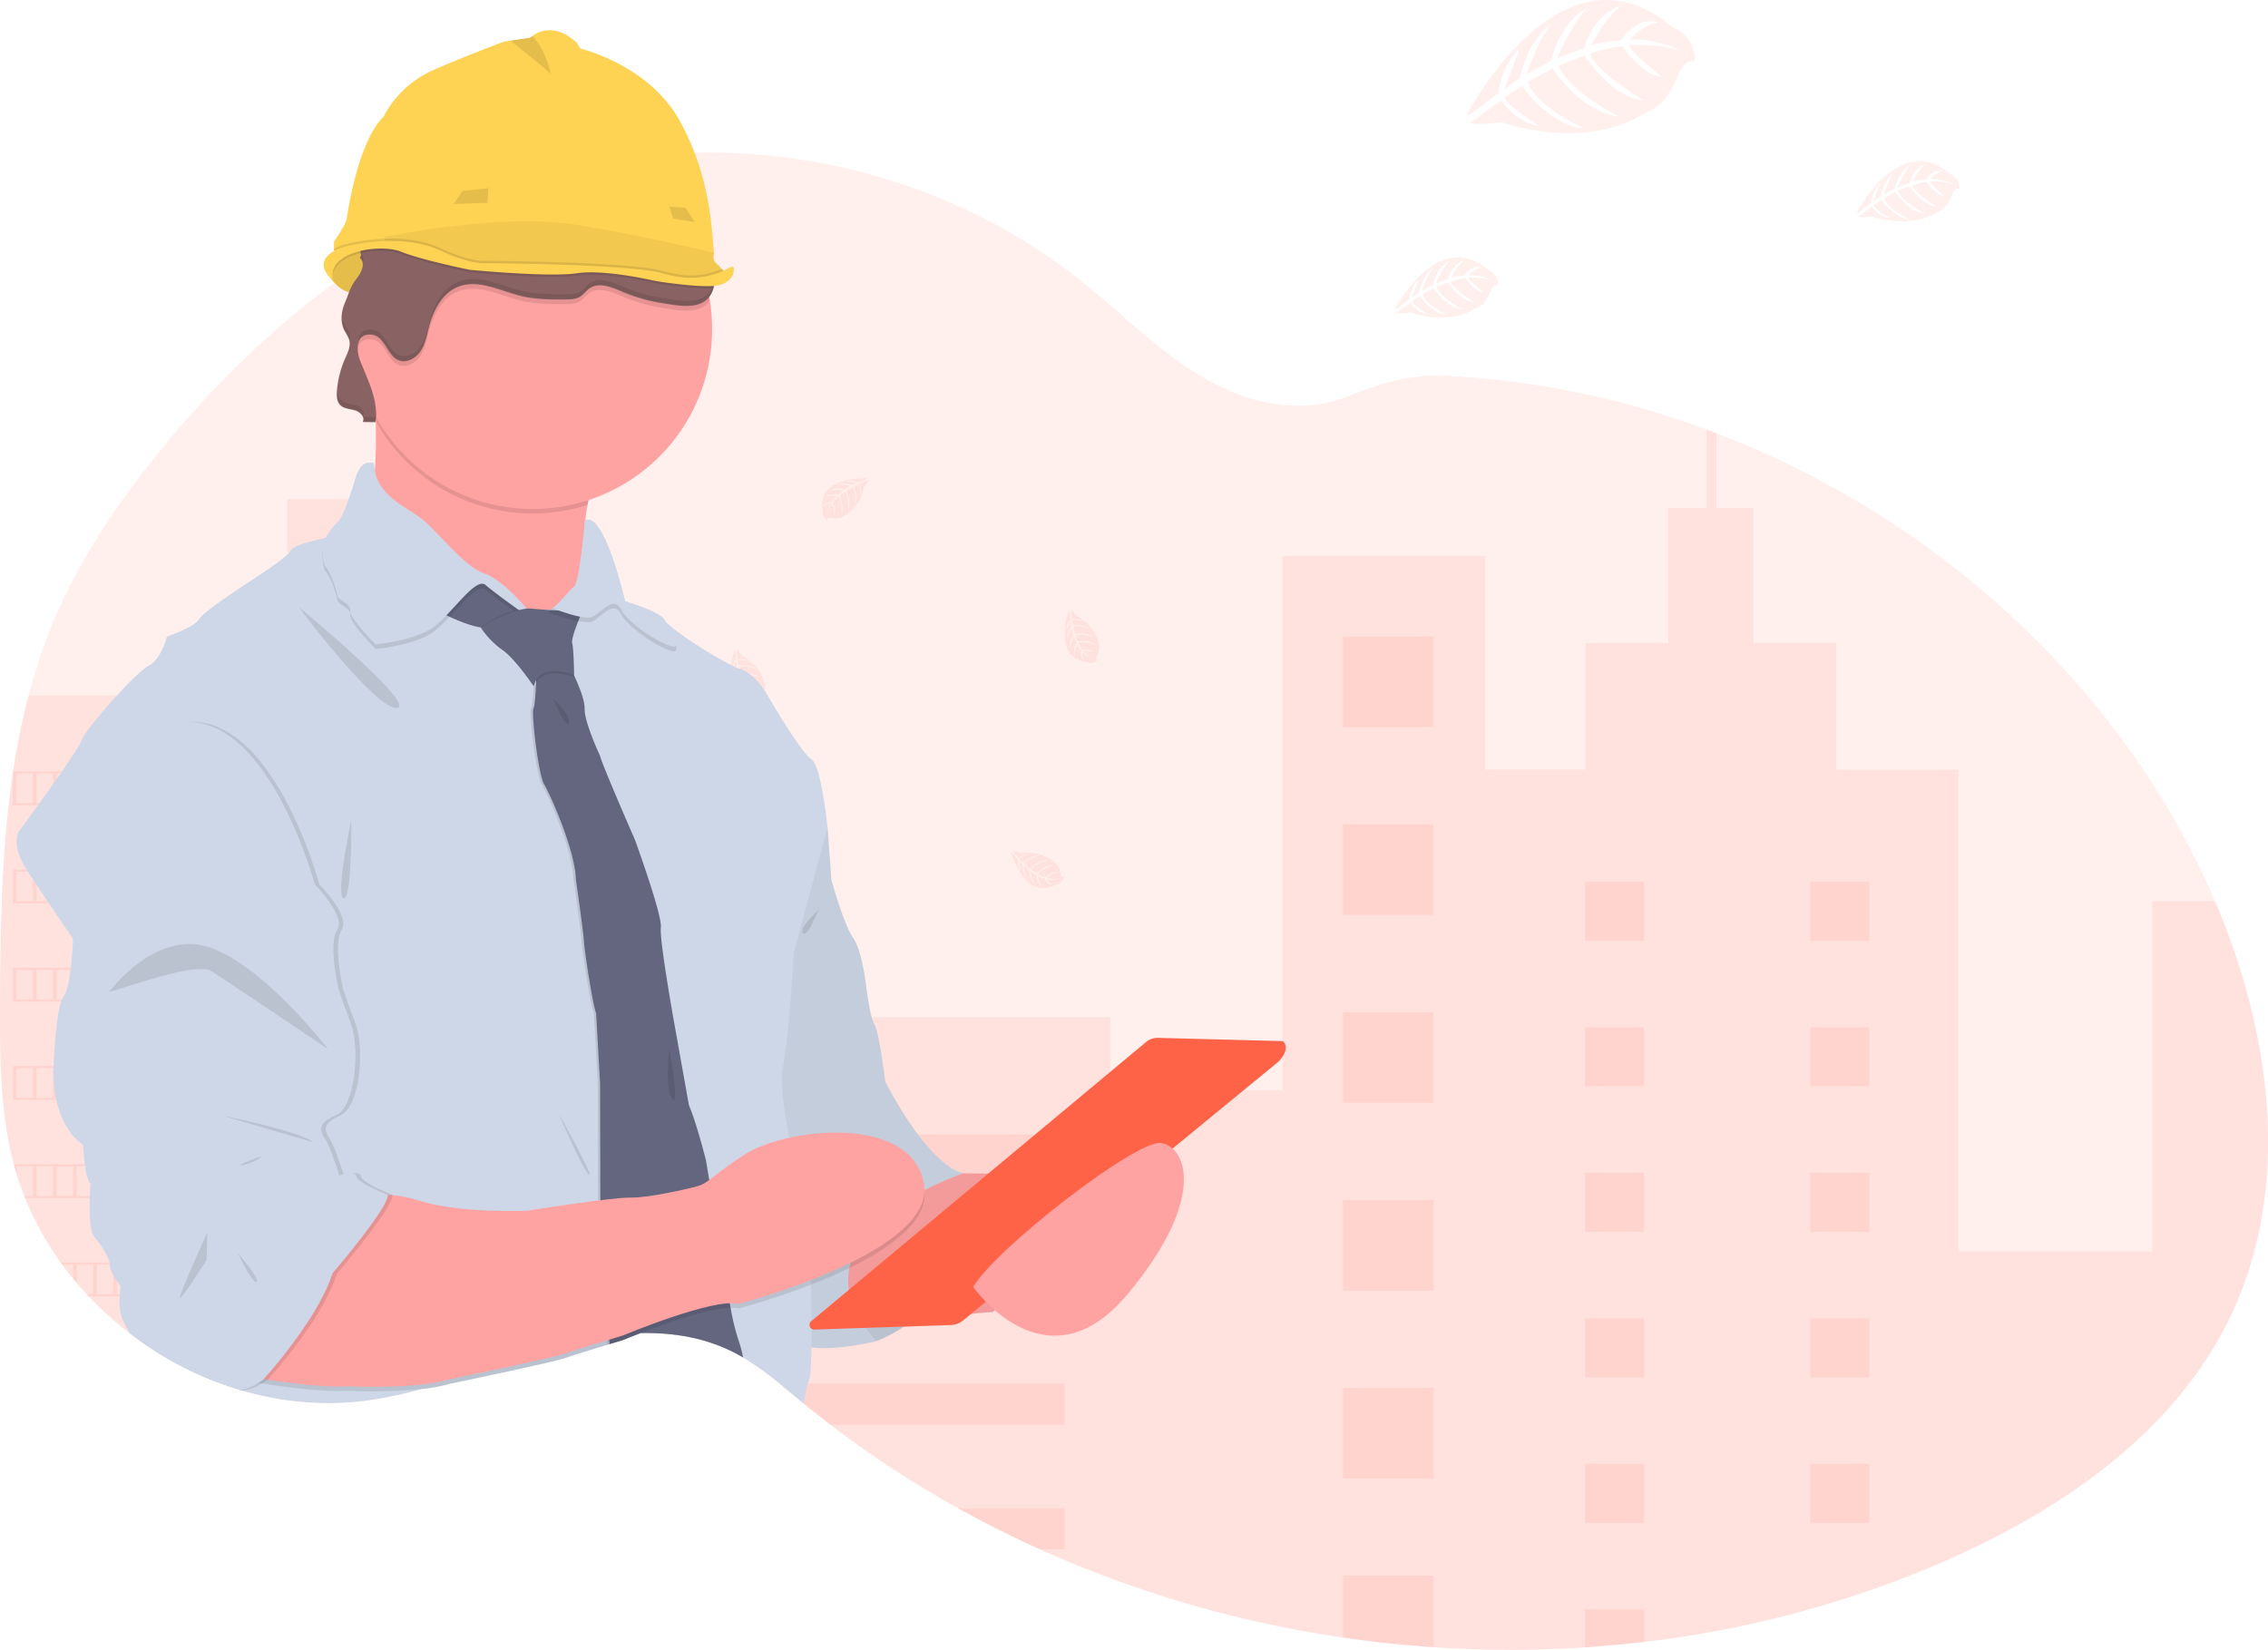 <svg data-name="Layer 1" xmlns="http://www.w3.org/2000/svg" width="1072.34" height="780.14"><path d="M1054.17 623.33c-26.56 54.81-80.52 91.46-136.42 115.63a503.33 503.33 0 0 1-140.45 37.48q-13.9 1.65-27.89 2.56a540.92 540.92 0 0 1-71.57-.08q-21.5-1.43-42.85-4.57a540.44 540.44 0 0 1-143.27-41.72q-19.74-8.89-38.68-19.41a494.85 494.85 0 0 1-60.46-39.54q-6.36-4.86-12.56-9.93l-1.7-1.39c-3.25-2.68-6.47-5.42-9.74-8.08a141.6 141.6 0 0 0-17.26-12.38c-.41-.24-.82-.48-1.24-.71-1.12-.65-2.26-1.26-3.42-1.84a78.31 78.31 0 0 0-7.34-3.24c-11.55-4.4-23.92-6-36.46-5.73-2.08 0-4.16.14-6.25.28-2.92.2-5.85.5-8.77.88l-1.08.15a198.77 198.77 0 0 0-27.53 5.91c-13.94 4-27.63 9-41.41 13.51-5.85 1.93-11.71 3.77-17.62 5.42l-1.3.36a192.87 192.87 0 0 1-25.61 5.36 142.7 142.7 0 0 1-58.61-4.72l-.66-.19-1.22-.36-1.67-.52q-4.2-1.32-8.33-2.89l-1.67-.64q-4-1.54-7.83-3.31l-1.67-.76q-4-1.86-7.83-3.93c-.92-.48-1.83-1-2.73-1.49q-4.08-2.28-8-4.78-4.16-2.65-8.14-5.53-1.84-1.32-3.64-2.71a161.36 161.36 0 0 1-19.37-17.47c-.33-.33-.64-.67-.95-1-1.59-1.72-3.15-3.47-4.66-5.26-.56-.66-1.12-1.32-1.67-2q-2.69-3.28-5.19-6.71c-.25-.33-.49-.67-.73-1a144.59 144.59 0 0 1-16.87-30.5c-.14-.33-.27-.67-.39-1q-2-5.15-3.65-10.47c-.45-1.48-.88-3-1.26-4.48-.13-.44-.25-.89-.36-1.33C.67 527.47.04 504.88.04 482.42v-7.85c.16-36.33.72-73.28 6.08-109.11 0-.25.07-.5.11-.74a340.76 340.76 0 0 1 7.31-35.82 264.25 264.25 0 0 1 12.31-36.3c12.33-29 30.26-55.39 50.17-79.85 24-29.43 51.5-56.59 82.13-79q6.6-4.83 13.38-9.38l2.09-1.37c.73-.49 1.46-1 2.19-1.43 1.5-1 3-1.94 4.52-2.89l1.7-1.06 3.24-2 1-.57 1.73-1 1.71-1q3-1.77 6.07-3.46 13.11-7.31 26.84-13.36 4.05-1.79 8.15-3.45a287.43 287.43 0 0 1 38.15-12.51q7.2-1.82 14.49-3.2 8.6-1.66 17.29-2.75a274.38 274.38 0 0 1 27.78-2.07c65.32-1.59 131.3 19.67 182.49 60.42 20.4 16.24 38.73 35.47 61.64 47.92 20 10.84 43.41 15.33 64.83 6.8 17.7-7.05 29.22-10.55 49.1-9.48a411.56 411.56 0 0 1 120.31 25.16c1.56.57 3.12 1.16 4.67 1.75 100.71 38.55 187.3 115.1 232.28 213.47q1.78 3.9 3.47 7.86c26.83 62.65 36.51 136.1 6.9 197.18z" fill="tomato" opacity=".1"/><path d="M200.17 277.39v379.16l-1.3.36a192.87 192.87 0 0 1-25.61 5.36 142.7 142.7 0 0 1-58.61-4.72l-.66-.19-1.22-.36-1.67-.52q-4.2-1.32-8.33-2.89l-1.67-.64q-4-1.54-7.83-3.31l-1.67-.76q-4-1.86-7.83-3.93c-.92-.48-1.83-1-2.73-1.49q-4.08-2.28-8-4.78-4.16-2.65-8.14-5.53-1.84-1.32-3.64-2.71a161.36 161.36 0 0 1-19.37-17.47c-.33-.33-.64-.67-.95-1-1.59-1.72-3.15-3.47-4.66-5.26-.56-.66-1.12-1.32-1.67-2q-2.69-3.28-5.19-6.71c-.25-.33-.49-.67-.73-1a144.59 144.59 0 0 1-16.87-30.5c-.14-.33-.27-.67-.39-1q-2-5.15-3.65-10.47c-.45-1.48-.88-3-1.26-4.48-.13-.44-.25-.89-.36-1.33C.64 527.49.01 504.9.01 482.44v-7.85c.16-36.33.72-73.28 6.08-109.11 0-.25.07-.5.11-.74a340.76 340.76 0 0 1 7.31-35.82h102.12v-51.53h20.36V236h43.82v41.39zm854 345.94c-26.56 54.81-80.52 91.46-136.42 115.63a503.33 503.33 0 0 1-140.45 37.48q-13.9 1.65-27.89 2.56a540.92 540.92 0 0 1-71.57-.08q-21.5-1.43-42.85-4.57a540.44 540.44 0 0 1-143.27-41.72q-19.74-8.89-38.68-19.41a494.85 494.85 0 0 1-60.46-39.54q-6.36-4.86-12.56-9.93l-1.7-1.39c-3.25-2.68-6.47-5.42-9.74-8.08a141.6 141.6 0 0 0-17.26-12.38c-.41-.24-.82-.48-1.24-.71-1.12-.65-2.26-1.26-3.42-1.84a78.31 78.31 0 0 0-7.34-3.24V481h185.59v34.53h81.45V262.95h95.87v101h47.42v-59.8h39.18v-63.88h18v-37.2c1.56.57 3.12 1.16 4.67 1.75v35.45h17.52v63.92h39.15v59.8h57.73v227.83h91.76V426.13h29.57c26.87 62.67 36.55 136.12 6.94 197.2z" fill="tomato" opacity=".1"/><path fill="tomato" opacity=".1" d="M635.01 300.96h42.85v42.85h-42.85zm0 88.82h42.85v42.85h-42.85zm0 88.83h42.85v42.85h-42.85zm0 88.83h42.85v42.85h-42.85zm0 88.82h42.85v42.85h-42.85zm42.85 88.81v33.84q-21.5-1.43-42.85-4.57v-29.27zM353.45 536.38h149.99v19.41H353.45zm0 58.95h149.99v19.41H353.45zm149.99 58.95v19.4H392.6q-6.36-4.86-12.56-9.93l-1.7-1.39c-3.25-2.68-6.47-5.42-9.74-8.08zm0 58.94v19.41h-11.7q-19.74-8.89-38.68-19.41zm245.99-296.23h27.89v27.89h-27.89zm-604-129.98h27.89v27.89h-27.89zm0 64.8h27.89v27.89h-27.89zm0 64.79h27.89v27.89h-27.89zm0 64.8h27.89v27.89h-27.89zm0 64.8h27.89v27.89h-27.89zm0 64.79h27.89v27.89h-27.89zm710.49-194h27.89v27.89h-27.89zm-106.49 68.8h27.89v27.89h-27.89zm106.49 0h27.89v27.89h-27.89zM749.43 554.6h27.89v27.89h-27.89zm106.49 0h27.89v27.89h-27.89zm-106.49 68.81h27.89v27.89h-27.89zm106.49 0h27.89v27.89h-27.89zm-106.49 68.8h27.89v27.89h-27.89zm106.49 0h27.89v27.89h-27.89zM749.43 779v-17.99h27.89v15.43L749.43 779zM6.1 364.75v16h106.67v-16zm9.5 15H7.77v-14h7.83zm9.5 0h-7.83v-14h7.83zm9.5 0h-7.83v-14h7.83zm9.5 0h-7.83v-14h7.83zm9.5 0h-7.83v-14h7.83zm9.5 0h-7.83v-14h7.83zm9.5 0h-7.83v-14h7.83zm9.5 0h-7.83v-14h7.83zm9.5 0h-7.83v-14h7.83zm9.5 0h-7.83v-14h7.83zm10 0h-8.33v-14h8.33zm-105 31.46v15.95h106.67v-15.95zm9.5 14.95H7.77v-13.95h7.83zm9.5 0h-7.83v-13.95h7.83zm9.5 0h-7.83v-13.95h7.83zm9.5 0h-7.83v-13.95h7.83zm9.5 0h-7.83v-13.95h7.83zm9.5 0h-7.83v-13.95h7.83zm9.5 0h-7.83v-13.95h7.83zm9.5 0h-7.83v-13.95h7.83zm9.5 0h-7.83v-13.95h7.83zm9.5 0h-7.83v-13.95h7.83zm10 0h-8.33v-13.95h8.33zm-105 31.5v15.95h106.67v-15.95zm9.5 14.95H7.77v-13.95h7.83zm9.5 0h-7.83v-13.95h7.83zm9.5 0h-7.83v-13.95h7.83zm9.5 0h-7.83v-13.95h7.83zm9.5 0h-7.83v-13.95h7.83zm9.5 0h-7.83v-13.95h7.83zm9.5 0h-7.83v-13.95h7.83zm9.5 0h-7.83v-13.95h7.83zm9.5 0h-7.83v-13.95h7.83zm9.5 0h-7.83v-13.95h7.83zm10 0h-8.33v-13.95h8.33zm-105 31.46v16h106.67v-16zm9.5 15H7.77v-14h7.83zm9.5 0h-7.83v-14h7.83zm9.5 0h-7.83v-14h7.83zm9.5 0h-7.83v-14h7.83zm9.5 0h-7.83v-14h7.83zm9.5 0h-7.83v-14h7.83zm9.5 0h-7.83v-14h7.83zm9.5 0h-7.83v-14h7.83zm9.5 0h-7.83v-14h7.83zm9.5 0h-7.83v-14h7.83zm10 0h-8.33v-14h8.33zM6.51 550.56c.38 1.5.81 3 1.26 4.48v-3.48h7.83v14h-4.18c.12.33.25.67.39 1h101v-16zm18.59 15h-7.83v-14h7.83zm9.5 0h-7.83v-14h7.83zm9.5 0h-7.83v-14h7.83zm9.5 0h-7.83v-14h7.83zm9.5 0h-7.83v-14h7.83zm9.5 0h-7.83v-14h7.83zm9.5 0h-7.83v-14h7.83zm9.5 0h-7.83v-14h7.83zm9.5 0h-7.83v-14h7.83zm10 0h-8.33v-14h8.33zm-82.42 31.45c.24.33.48.67.73 1h5.19v6.71c.55.67 1.11 1.33 1.67 2v-8.7h7.83v14h-3.17c.31.33.62.67.95 1h70.89v-16zm24.92 15h-7.83v-14h7.83zm9.5 0h-7.83v-14h7.83zm9.5 0h-7.83v-14h7.83zm9.5 0h-7.83v-14h7.83zm9.5 0h-7.83v-14h7.83zm9.5 0h-7.83v-14h7.83zm10 0h-8.33v-14h8.33zm-30.06 31.45c.9.51 1.81 1 2.73 1.49v-.49h7.83v4.42l1.67.76v-5.18h7.83v8.49l1.67.64v-9.13h8.33v12l1.67.52v-13.52zm328.92-417.22s-23.84-1.44-21 15.26a4.08 4.08 0 0 0 2.12 4.3s0-1.24 2.44-.82a11.15 11.15 0 0 0 2.59.12 5.39 5.39 0 0 0 3.17-1.3s6.7-2.77 9.31-13.72c0 0 1.92-2.39 1.85-3l-4 1.72s1.38 2.9.3 5.31c0 0-.13-5.2-.91-5.08-.15 0-2.09 1-2.09 1s2.37 5.06.58 8.73c0 0 .68-6.22-1.31-8.36l-2.9 1.67s2.77 5.22.89 9.48c0 0 .49-6.53-1.48-9.07l-2.57 2s2.6 5.14 1 8.68c0 0-.21-7.61-1.57-8.19a15.42 15.42 0 0 0-2.59 2.8s1.78 3.73.68 5.7c0 0-.68-5.06-1.24-5.09 0 0-2.23 3.36-2.46 5.66a12.18 12.18 0 0 1 1.92-6 6.72 6.72 0 0 0-3.42 1.77s.35-2.37 4-2.58c0 0 1.85-2.54 2.35-2.7 0 0-3.61-.3-5.8.67 0 0 1.93-2.24 6.46-1.22l2.53-2.07s-4.75-.65-6.76.07c0 0 2.31-2 7.44-.54l2.76-1.65a25.18 25.18 0 0 0-6.46-.56s2.54-1.37 7.27.12l2-.89s-3-.58-3.83-.67-.92-.33-.92-.33a10.28 10.28 0 0 1 5.57.62s4.15-1.58 4.08-1.84zm-62.58 81.27s-8.15 22.44 8.67 24.49a4.07 4.07 0 0 0 4.71-.81s-1.17-.39-.09-2.58a11.39 11.39 0 0 0 .86-2.44 5.41 5.41 0 0 0-.36-3.41s-.75-7.21-10.51-12.82c0 0-1.74-2.53-2.35-2.63l.5 4.35s3.17-.5 5.18 1.22c0 0-5-1.35-5.13-.57 0 .15.37 2.29.37 2.29s5.52-.84 8.53 1.92c0 0-5.78-2.42-8.39-1.11l.78 3.18s5.79-1.16 9.34 1.84c0 0-6.12-2.31-9.12-1.15l1.19 3s5.67-1 8.61 1.49c0 0-7.36-2-8.29-.82a15.74 15.74 0 0 0 1.94 3.27s4.09-.64 5.66 1c0 0-5.05-.79-5.23-.27 0 0 2.59 3.1 4.73 4a12.24 12.24 0 0 1-5.19-3.55 6.72 6.72 0 0 0 .73 3.79s-2.18-1-1.35-4.55c0 0-1.92-2.49-1.92-3 0 0-1.32 3.37-1 5.75 0 0-1.6-2.49.66-6.54l-1.26-3s-2 4.37-1.86 6.51c0 0-1.24-2.79 1.6-7.3l-.79-3.11a24.93 24.93 0 0 0-2.37 6s-.6-2.83 2.17-6.94l-.29-2.14s-1.4 2.68-1.73 3.49-.58.78-.58.78a10.28 10.28 0 0 1 2.17-5.17s-.32-4.46-.59-4.46zm158.03-18.92s-8.14 22.48 8.67 24.48a4.08 4.08 0 0 0 4.72-.82s-1.18-.39-.09-2.57a10.7 10.7 0 0 0 .85-2.45 5.41 5.41 0 0 0-.35-3.41s-.75-7.21-10.51-12.82c0 0-1.75-2.52-2.36-2.62l.51 4.34s3.17-.49 5.18 1.23c0 0-5-1.35-5.14-.58 0 .16.37 2.29.37 2.29s5.52-.83 8.54 1.92c0 0-5.78-2.41-8.4-1.11l.79 3.19s5.79-1.17 9.34 1.84c0 0-6.13-2.32-9.13-1.16l1.19 3s5.67-1 8.61 1.49c0 0-7.35-2-8.29-.81a15.43 15.43 0 0 0 2 3.27s4.08-.65 5.66 1c0 0-5.05-.79-5.23-.26 0 0 2.58 3.09 4.72 4a12.13 12.13 0 0 1-5.18-3.55 6.77 6.77 0 0 0 .72 3.79s-2.17-1-1.34-4.54c0 0-1.92-2.5-1.93-3 0 0-1.31 3.38-1 5.75 0 0-1.6-2.48.66-6.54l-1.26-3s-2 4.37-1.86 6.5c0 0-1.24-2.78 1.6-7.29l-.8-3.12a24.93 24.93 0 0 0-2.37 6s-.59-2.83 2.18-6.94l-.29-2.14s-1.4 2.68-1.74 3.49-.58.78-.58.78a10.35 10.35 0 0 1 2.18-5.17s-.36-4.45-.64-4.46zm-225.9 183.48s-8.15 22.45 8.67 24.5a4.06 4.06 0 0 0 4.71-.82s-1.17-.39-.09-2.57a10.77 10.77 0 0 0 .86-2.45 5.34 5.34 0 0 0-.36-3.41s-.75-7.21-10.51-12.81c0 0-1.74-2.53-2.35-2.63l.5 4.34s3.18-.49 5.18 1.23c0 0-5-1.35-5.13-.58 0 .16.37 2.29.37 2.29s5.52-.83 8.53 1.92c0 0-5.78-2.41-8.39-1.11l.78 3.19s5.79-1.17 9.34 1.84c0 0-6.12-2.32-9.12-1.16l1.19 3s5.67-1 8.61 1.49c0 0-7.35-2-8.29-.81a15.74 15.74 0 0 0 1.94 3.27s4.09-.65 5.67 1c0 0-5.06-.79-5.24-.26 0 0 2.59 3.09 4.73 4a12.17 12.17 0 0 1-5.19-3.54 6.69 6.69 0 0 0 .73 3.78s-2.18-1-1.35-4.54c0 0-1.91-2.5-1.92-3 0 0-1.32 3.38-1 5.75 0 0-1.6-2.48.66-6.54l-1.26-3s-2 4.37-1.85 6.5c0 0-1.24-2.78 1.6-7.29l-.8-3.11a24.74 24.74 0 0 0-2.37 6s-.6-2.84 2.17-6.94l-.29-2.15s-1.4 2.68-1.73 3.49-.58.78-.58.78a10.24 10.24 0 0 1 2.18-5.17s-.33-4.48-.6-4.48zm-32.34-211.59s-8.14 22.44 8.67 24.49a4.09 4.09 0 0 0 4.72-.81s-1.18-.39-.09-2.58a11.21 11.21 0 0 0 .85-2.45 5.38 5.38 0 0 0-.35-3.4s-.75-7.21-10.52-12.82c0 0-1.74-2.53-2.35-2.63l.51 4.35s3.17-.5 5.17 1.22c0 0-5-1.35-5.13-.57 0 .15.37 2.29.37 2.29s5.52-.84 8.54 1.92c0 0-5.78-2.42-8.4-1.11l.78 3.18s5.79-1.17 9.35 1.84c0 0-6.13-2.32-9.13-1.15l1.19 3s5.67-1 8.61 1.5c0 0-7.35-2-8.29-.82a15.74 15.74 0 0 0 1.94 3.27s4.09-.64 5.67 1c0 0-5.05-.79-5.23-.27 0 0 2.58 3.1 4.72 4a12.3 12.3 0 0 1-5.19-3.55 6.72 6.72 0 0 0 .73 3.79s-2.18-1-1.34-4.55c0 0-1.92-2.49-1.93-3 0 0-1.31 3.37-1 5.75 0 0-1.61-2.49.66-6.54l-1.27-3s-2 4.37-1.85 6.51c0 0-1.24-2.79 1.6-7.3l-.8-3.11a24.93 24.93 0 0 0-2.37 6s-.59-2.83 2.17-6.94l-.28-2.14s-1.41 2.68-1.74 3.48-.58.79-.58.79a10.24 10.24 0 0 1 2.18-5.17s-.31-4.47-.59-4.47zm60.44 122.2s6.29 23 21.21 15a4.07 4.07 0 0 0 3.38-3.38s-1.18.36-1.55-2.05a11 11 0 0 0-.72-2.49 5.29 5.29 0 0 0-2.25-2.58s-4.77-5.46-16-4.42c0 0-2.88-1.05-3.44-.78l2.92 3.25s2.31-2.23 4.94-2c0 0-4.89 1.8-4.53 2.49.08.14 1.62 1.66 1.62 1.66s4-3.87 8.08-3.36c0 0-6.11 1.36-7.49 3.94l2.47 2.15s4.06-4.29 8.7-3.89c0 0-6.35 1.64-8.13 4.32l2.72 1.79s4-4.11 7.9-3.74c0 0-7.14 2.63-7.25 4.11a15.59 15.59 0 0 0 3.48 1.55s3-2.88 5.19-2.47c0 0-4.59 2.27-4.43 2.8 0 0 3.9 1 6.15.52a12.2 12.2 0 0 1-6.28.1 6.66 6.66 0 0 0 2.78 2.67s-2.36.43-3.72-2.94c0 0-3-.93-3.32-1.35 0 0 .88 3.52 2.5 5.28 0 0-2.74-1.11-3.23-5.73l-2.77-1.73s.91 4.71 2.23 6.38c0 0-2.62-1.56-2.9-6.88l-2.44-2.08a25 25 0 0 0 1.54 6.3s-2.11-2-2.22-6.92l-1.47-1.59s.4 3 .59 3.85 0 1 0 1a10.27 10.27 0 0 1-1.2-5.48s-2.83-3.45-3.06-3.3zm170.64 20.54s6.29 23 21.2 15a4.06 4.06 0 0 0 3.39-3.38s-1.19.36-1.56-2a10.51 10.51 0 0 0-.71-2.49 5.36 5.36 0 0 0-2.26-2.58s-4.77-5.46-16-4.41c0 0-2.88-1.06-3.43-.79l2.91 3.25s2.31-2.23 4.94-2c0 0-4.89 1.8-4.52 2.49.07.14 1.62 1.66 1.62 1.66s4-3.87 8.08-3.36c0 0-6.12 1.36-7.5 3.94l2.48 2.15s4-4.29 8.69-3.89c0 0-6.34 1.64-8.12 4.32l2.72 1.79s4-4.11 7.89-3.74c0 0-7.14 2.63-7.24 4.11a15.47 15.47 0 0 0 3.47 1.55s3-2.88 5.19-2.47c0 0-4.58 2.27-4.43 2.8 0 0 3.9 1 6.16.52a12.25 12.25 0 0 1-6.29.1 6.73 6.73 0 0 0 2.78 2.67s-2.36.43-3.72-2.94c0 0-3-.93-3.31-1.35 0 0 .87 3.52 2.49 5.28 0 0-2.74-1.11-3.23-5.73l-2.77-1.75s.91 4.71 2.24 6.38c0 0-2.62-1.56-2.9-6.88l-2.45-2.08a24.69 24.69 0 0 0 1.55 6.3s-2.12-2-2.23-6.92l-1.47-1.59s.4 3 .59 3.85 0 1 0 1a10.27 10.27 0 0 1-1.2-5.48s-2.82-3.48-3.05-3.33z"/><path d="M414.23 634.2s51.88-17.47 41.14-79.37l-65.9-17.11-15.3 50.79z" fill="#ced7e7"/><path d="M374.17 588.51l40.05 45.69s51.88-17.47 41.14-79.37z" opacity=".1"/><path d="M156.17 131.21s7 11.39 16.57 5.7.39-21.41.39-21.41-18.33-2.51-16.96 15.71z" fill="#fed253"/><path d="M172.74 136.91a9.87 9.87 0 0 1-7.71 1.3c-3.51-.89-6.21-3.59-7.66-5.36a16.7 16.7 0 0 1-1.2-1.63c-.49-6.5 1.53-10.37 4.33-12.65 3.85-3.13 9.18-3.26 11.48-3.16.71 0 1.12.1 1.12.1l.19.32c.27.51.86 1.64 1.49 3.15 2.14 4.95 4.69 13.92-2.04 17.93z" opacity=".1"/><path d="M419.33 551.92l36 2.91 67 .55-52.79 65s-16.75.91-20.2 3.27-51.89 1.1-51.89 1.1l-7.82-33.32z" fill="#ffa2a2"/><path d="M419.33 551.92l36 2.91 67 .55-52.79 65s-16.75.91-20.2 3.27-51.89 1.1-51.89 1.1l-7.82-33.32z" opacity=".05"/><path d="M382.92 377.16l8.37 14.2 1.82 24.76s5.83 21.11 10.2 27.3S409.5 466 409.5 466s1.82 15.29 4 18.56 5.1 27 5.1 27 19.3 38.59 36.77 43.32c0 0-86.65 28.4-41.14 79.37 0 0-32.4 8-40.05-1.09s-27.67-143.81-27.67-143.81l6.19-113.6z" fill="#ced7e7"/><path d="M382.92 377.16l8.37 14.2 1.82 24.76s5.83 21.11 10.2 27.3S409.5 466 409.5 466s1.82 15.29 4 18.56 5.1 27 5.1 27 19.3 38.59 36.77 43.32c0 0-86.65 28.4-41.14 79.37 0 0-32.4 8-40.05-1.09s-27.67-143.81-27.67-143.81l6.19-113.6z" opacity=".05"/><path d="M277.79 238.77a78 78 0 0 0 2.1 37.9l-13.48 38.59s-102.67-57.16-93.93-71c4.95-7.85 5.58-28.62 5.18-45.12-.29-12.54-1.18-22.6-1.18-22.6s126 12.39 109.23 41.15a67.89 67.89 0 0 0-7.92 21.08z" fill="#ffa2a2"/><path d="M285.71 217.69a67.89 67.89 0 0 0-7.92 21.08 84.95 84.95 0 0 1-100.13-39.63c-.29-12.54-1.18-22.6-1.18-22.6s125.97 12.39 109.23 41.15z" opacity=".1"/><path d="M336.68 155.79a84.84 84.84 0 1 1-154.06-49q1.8-2.53 3.79-4.94a84.86 84.86 0 0 1 27.61-22 83.34 83.34 0 0 1 18.15-6.58 85 85 0 0 1 103.47 68.93 85.84 85.84 0 0 1 1.04 13.59z" fill="#ffa2a2"/><path d="M370.17 504.6c-1.27 6.78.32 19.17 2.73 31.78.1.55.21 1.1.32 1.65s.27 1.4.41 2.09c1.11 5.42 2.32 10.79 3.5 15.67s2.24 9.06 3.14 12.5c1.36 5.15 2.29 8.39 2.29 8.39a1495.892 1495.892 0 0 0 .57 18.65c0 1.14.07 2.3.1 3.5.05 2.09.1 4.26.15 6.48 0 .72 0 1.44.05 2.17 0 2.39.09 4.83.13 7.26.05 3.34.09 6.68.11 9.92v12.46c-.11 7.75-.42 13.6-1.08 15.29-.23.58-.44 1.21-.64 1.87a63.23 63.23 0 0 0-1.88 9.47l-1.7-1.39c-3.25-2.68-6.47-5.42-9.74-8.08a141.6 141.6 0 0 0-17.26-12.38c-.41-.24-.82-.48-1.24-.71-1.12-.65-2.26-1.26-3.42-1.84a78.31 78.31 0 0 0-7.34-3.24c-11.55-4.4-23.92-6-36.46-5.73-5 1.91-8.25 3.28-8.25 3.28l-6.36 1.92-1.06.32c-6.89 2.1-16.58 5.08-20.07 6.32-5.64 2-54.61 12.19-54.61 12.19a81.35 81.35 0 0 1-13.66 2.5 192.87 192.87 0 0 1-25.61 5.36 142.7 142.7 0 0 1-58.61-4.72 9.58 9.58 0 0 1-1.7-.05c.35 0 .69-.08 1-.14l-1.22-.36-1.67-.52q-4.2-1.32-8.33-2.89l-1.67-.64q-4-1.54-7.83-3.31l-1.67-.76q-4-1.86-7.83-3.93c-.92-.48-1.83-1-2.73-1.49q-4.08-2.28-8-4.78c-.44-3.77-.67-6.29-.67-6.29l-3.9-19.42-.2-1-2.8-14-.2-1-6.09-30.46-.2-1-2.8-14-.2-1-6.17-30.44-.2-1-2.8-14-.2-1-6.12-30.5-.2-1-2.8-13.95-.2-1-1.11-5.5-1.67-8.33s-5.33-7.62-11.33-16.63l-.67-1c-1.71-2.53-3.47-5.16-5.18-7.74-.57-.85-1.12-1.69-1.67-2.52q-1.25-1.89-2.42-3.69l-.54-.83-.11-.17c-8.62-13.34-2.85-19.14-2.85-19.14s3.62-4.9 8.29-11.38c.23-.33.47-.66.72-1 2-2.8 4.2-5.86 6.36-8.92l1.67-2.38c.63-.89 1.25-1.78 1.85-2.66.24-.33.47-.67.69-1 4.61-6.66 8.41-12.47 9.19-14.53 1.22-3.25 9-12.86 16.75-21.29 6.11-6.66 12.19-12.58 14.92-14 6.19-3.27 8.74-13.84 8.74-13.84s13.47-4.72 15.29-8.36 27.31-20 27.31-20 10.31-6.64 14.48-10.64a8.53 8.53 0 0 0 1.53-1.79c1.45-2.6 10.92-4.74 14.77-5.51 1-.2 1.62-.31 1.62-.31a32.59 32.59 0 0 1 5.83-7.65c1.57-1.39 3.53-6.18 5.18-10.82 1.79-5.06 3.18-9.93 3.18-9.93 2.92-9.83 8.74-6.92 8.74-6.92a20 20 0 0 0 .38 4c2.43 12 15.63 17 22.56 22.61 7.65 6.18 19.66 22.21 29.13 25.48 7.84 2.71 16.93 12.93 19.81 16.34l.22.26c.48.56.72.88.72.88s5.37-.28 8.64-.34h1.19a3.48 3.48 0 0 0 1.82-.74c3.25-2.21 8.09-8.69 10.2-10.18 2.54-1.83 5.1-31.32 5.1-31.32l.13-.06c9.07-4.25 18.8 38.29 18.8 38.29s17.11 5.1 18.57 8.74c.28.72 1.57 2 3.51 3.55a192.4 192.4 0 0 0 28.1 17.85c.22.11.43.22.65.31a6.67 6.67 0 0 0 .61.29c.37.18.73.34 1.07.49q.81.36 1.5.6l.6.21a14.46 14.46 0 0 1 4 2.07c.36.26.72.53 1.07.82a28.26 28.26 0 0 1 3.74 3.76c.17.2.33.41.49.61.76.95 1.44 1.89 2 2.76a40.89 40.89 0 0 1 2.51 4.18s14.92 25.49 19.66 28.39 7.65 32.41 7.65 32.41l-16 59.31s-.75 15-2.15 30.3c-.78 8.58-1.77 17.31-2.95 23.59z" fill="#ced7e7"/><path d="M249.66 290.51s-10.73 5.82-19.11 6.37a15.75 15.75 0 0 1-3.28-.19c-8.78-1.33-21.66-8.55-21.66-8.55l15.11-16.57 18.38 9.11 6.76 6.29z" fill="#63667e"/><path d="M335.6 142.2a10.06 10.06 0 0 1-1.29 1.49c-5.26 5-14.6 2.93-21.77 1.77a79.28 79.28 0 0 1-18.13-5.24c-5.06-2.16-11.13-4.8-15.68-1.7-1.75 1.18-2.95 3.07-4.77 4.11s-4.14 1.11-6.29 1.14c-7 0-14 .08-20.83-1.5-10.19-2.38-20.73-8.37-30.42-4.42-7.58 3.08-11.69 11.33-13.74 19.26-1 3.89-1.74 8-4 11.3s-6.63 5.64-10.35 4.09c-5.49-2.29-6.3-11.61-12.92-12.08-7.27-.51-7.18 7-5.06 12.43 3.14 8 7.25 16 7.43 24.34a84.89 84.89 0 0 1 4.84-90.44 9.14 9.14 0 0 0 3.61-4.22 6.31 6.31 0 0 0 .18-.72c.55-2.79-1-5.72-1.09-8.64-.35-7.13 7.37-12.1 14.45-13 4.71-.6 9.53-.14 14.25-.29a32.24 32.24 0 0 0 7.05-.94 33.91 33.91 0 0 0 11-5.65 85 85 0 0 1 103.47 68.93z" opacity=".1"/><path d="M337.31 136.31a11 11 0 0 1-3 5.2c-5.26 5-14.6 2.92-21.77 1.76a78.29 78.29 0 0 1-18.13-5.2c-5.06-2.15-11.13-4.79-15.68-1.69-1.75 1.18-2.95 3.07-4.77 4.11s-4.14 1.11-6.29 1.13c-7 .05-14 .09-20.83-1.49-10.19-2.39-20.73-8.37-30.42-4.43-7.58 3.08-11.69 11.34-13.74 19.27-1 3.89-1.74 8-4 11.29s-6.63 5.65-10.35 4.1c-5.49-2.29-6.3-11.61-12.92-12.08-7.27-.51-7.18 7-5.06 12.43 3.72 9.47 8.78 18.89 7.12 28.93-1.65 0-4.38-.06-6-.1 1.26-2.15-1.14-4.71-3.53-5.44s-5.18-.72-7-2.46-1.83-4.43-1.64-6.84a47.07 47.07 0 0 1 3.73-14.94c1.31-3 3-6.25 2-9.39a26.68 26.68 0 0 0-2.16-4.09c-2.08-4-1.59-9 .19-13.13.76-1.76 1.31-3.42 1.94-5a22.24 22.24 0 0 1 3.41-6.23c2.29-2.85 4.53-7.14 2-9.79-.64-.67.64-1.13.23-2a1.71 1.71 0 0 1-.15-.47 4.54 4.54 0 0 1 .72-3 7.33 7.33 0 0 1 .39-.67 5.69 5.69 0 0 1 .39-.66 31.79 31.79 0 0 1 8.65-9.43c2.17-1.57 4.71-3.08 5.57-5.62 1-3-.76-6.19-.91-9.36-.35-7.13 7.37-12.1 14.45-13s14.42.59 21.32-1.24c9.79-2.58 16.67-11.22 25.56-16.07a36.19 36.19 0 0 1 31.8-1.14c10.38 4.74 18.21 14.32 29.05 17.92 3.84 1.28 8 1.79 11.46 3.91 4 2.46 6.43 6.76 8.51 11 3.17 6.43 3.81 12.89 6 19.7 1.74 5.4 4.15 12.46 4.35 18.68a18.72 18.72 0 0 1-.49 5.53z" fill="#896363"/><path d="M171.71 123.78a4.45 4.45 0 0 0-.75-3.74c.26.78-.87 1.23-.25 1.88a4 4 0 0 1 1 1.86zm-.78-6.03a4.13 4.13 0 0 0-.21 1.08c.19-.32.45-.65.21-1.08zm163.66 21.32c-5.27 5-14.6 2.93-21.79 1.76a77.76 77.76 0 0 1-18.11-5.23c-5.07-2.16-11.13-4.8-15.69-1.7-1.74 1.18-2.94 3.07-4.77 4.11s-4.14 1.11-6.29 1.13c-7 0-14 .09-20.84-1.5-10.18-2.38-20.72-8.35-30.41-4.42-7.58 3.09-11.69 11.34-13.74 19.27-1 3.89-1.73 8-4 11.3s-6.64 5.64-10.35 4.1c-5.49-2.3-6.3-11.61-12.92-12.08-5.17-.37-6.61 3.33-6.26 7.44.3-3.14 2-5.56 6.26-5.26 6.62.47 7.43 9.79 12.92 12.08 3.71 1.55 8.09-.78 10.35-4.1s3-7.41 4-11.29c2.05-7.93 6.16-16.19 13.74-19.27 9.69-3.94 20.23 2 30.41 4.42 6.8 1.59 13.86 1.54 20.84 1.49 2.15 0 4.42-.06 6.29-1.12s3-2.93 4.77-4.12c4.56-3.09 10.62-.45 15.69 1.7a78.27 78.27 0 0 0 18.11 5.24c7.19 1.16 16.52 3.25 21.79-1.77 2.86-2.73 3.72-6.68 3.53-11-.16 3.43-1.16 6.54-3.53 8.82zM185.65 89.21a10.63 10.63 0 0 0-.06 1.5c.1 2.08.89 4.16 1.14 6.19.37-2.49-.78-5.09-1.08-7.69zm-20.32 70.95a7.36 7.36 0 0 1 .19.91 7.18 7.18 0 0 0-.19-3.09 25.93 25.93 0 0 0-2.16-4.1 12.35 12.35 0 0 1-1.31-4.75 13.17 13.17 0 0 0 1.31 6.94 25.41 25.41 0 0 1 2.16 4.09zm12.41 36.98l-5.85-.09a2.51 2.51 0 0 1-.18 2.18c1.65 0 4.39.06 6 .1a24.5 24.5 0 0 0 .29-5.18 23.45 23.45 0 0 1-.26 2.99zm-9.57-5.53c-2.39-.72-5.17-.73-6.95-2.48a6.34 6.34 0 0 1-1.66-4.19c-.15 2.3 0 4.78 1.66 6.38 1.78 1.75 4.56 1.76 6.95 2.48a5.94 5.94 0 0 1 3.63 3c1.01-2.07-1.31-4.5-3.63-5.19zM350.1 641.19c-1.12-.65-2.26-1.26-3.42-1.84a78.31 78.31 0 0 0-7.34-3.24c-11.55-4.4-23.92-6-36.46-5.73-5 1.91-8.25 3.28-8.25 3.28l-6.36 1.92-1.06.32c-.07-.7-.15-1.4-.22-2.11s-.15-1.39-.23-2.09c-2.24-21.21-4-43-4-43v-21.01l-.12-55.45-1-18.28-.47-8.09-.09-1.54-.18-3.16-.1-1.88a16.9 16.9 0 0 1-.56-1.82c-.07-.25-.14-.53-.2-.82-.25-1-.52-2.29-.8-3.69-1.83-9.2-4.12-24.71-4.26-27.86-.18-4.2-3.82-29.32-3.82-29.32-.37-13.83-12-39.87-14.93-44.78s-6.2-34.41-5.1-36c.57-.85.94-5.88 1.17-10.52 0-.53.05-1.05.07-1.56.15-3.63.22-6.66.22-6.66l11.44-2.26 3.07-.6.24-.05.1.2c.33.61 1.36 2.56 2.57 5.12.14.27.27.56.41.85.06.14.13.28.2.42 2.24 4.9 4.83 11.35 4.72 15.06-.18 6.56 7.29 22.4 7.29 22.4.72 3.64 16.56 39.86 16.56 39.86s12.93 35.5 12.2 41.33 6.19 44.42 6.19 44.42l7.1 39.69c3.45 7.82 8 25.84 8 25.84l1.73 10.22.33 1.95 4.61 27.27 2.26 13.36s.95 7.1 2.39 15c.12.71.26 1.43.4 2.15a110.06 110.06 0 0 0 3.77 15.35 57.47 57.47 0 0 1 1.93 7.35z" opacity=".1"/><path d="M351.34 641.9c-.41-.24-.82-.48-1.24-.71-1.12-.65-2.26-1.26-3.42-1.84a78.31 78.31 0 0 0-7.34-3.24c-11.55-4.4-23.92-6-36.46-5.73-5 1.91-8.25 3.28-8.25 3.28l-6.36 1.92c-.08-.7-.15-1.4-.23-2.11s-.14-1.28-.2-1.92c-2.24-21.16-4-42.85-4-42.85v-21.19l-.12-55.31-1-17.46-.2-3.62-.14-2.45-.18-3.24-.18-3.29-.13-2.37v-.52c0-.05 0-.11-.07-.17-.19-.54-.42-1.36-.67-2.4l-.12-.5c-.05-.23-.11-.48-.16-.73-1.88-8.53-4.64-26.92-4.79-30.37-.18-4.2-3.82-29.32-3.82-29.32-.37-13.83-12-39.87-14.93-44.78s-6.19-34.41-5.1-36c.63-1 1-7.07 1.24-12.08v-1.16c.13-3.09.18-5.5.18-5.5l10.64-2.1 2.7-.53.42-.08 1-.2s1.31 2.42 2.88 5.75l.2.42c2.29 4.94 5 11.66 4.92 15.48-.18 6.56 7.29 22.4 7.29 22.4.72 3.64 16.56 39.86 16.56 39.86s12.93 35.5 12.2 41.33 6.19 44.42 6.19 44.42l7.1 39.69c3.45 7.82 8 25.84 8 25.84l1.61 9.52.33 1.93 3.63 21.52 3.35 19.83s1 7.07 2.38 15c.13.72.26 1.44.4 2.17a110.63 110.63 0 0 0 3.77 15.42 61 61 0 0 1 2.12 7.99z" fill="#63667e"/><path d="M342.32 128.31s-3.82 4.92-7.27 4.92-16.88-.55-23.88-2.73-41.32-3.83-41.32-3.83-48.6.18-50.24-1.46-30.22-10.38-33.13-9.83c-.61.12-2.1.38-4.09.71l-2.28.37c-3.45.55-7.76 1.19-11.7 1.66-4.87.57-9.15.86-10.51.36v-4.19s5.64-8.2 6-10.55 5.1-36.42 17.48-48.61a48.8 48.8 0 0 1 23.48-22c16.75-7.29 33.5-13.47 33.5-13.47l2.93-.42 9.45-1.4a7.13 7.13 0 0 1 .93-.78c2.62-2 10.56-6.35 20.91 3l1.83 2.92s31.85 7.46 46.59 33.49 15.48 51.52 16.57 63.17c0 0-.73 3.28.73 4.55a20.41 20.41 0 0 1 1.51 1.48c.13.13.26.26.38.4.42.42.81.86 1.13 1.22a.47.47 0 0 1 .1.1 3.2 3.2 0 0 0 .25.27z" fill="#fed253"/><path d="M342.32 128.31s-3.82 4.92-7.27 4.92-16.88-.55-23.88-2.73-41.32-3.83-41.32-3.83-48.6.18-50.24-1.46-30.22-10.38-33.13-9.83c-.61.12-2.1.38-4.09.71l-.52-3.2-.13-.79s55.16-11.83 91.93-5.63 63.9 13.1 63.9 13.1-.73 3.28.73 4.55a20.41 20.41 0 0 1 1.51 1.48c.13.13.26.26.38.4.42.42.81.86 1.13 1.22a.47.47 0 0 1 .1.1 3.32 3.32 0 0 0 .25.27z" opacity=".05"/><path d="M337.31 136.31c-6.81.53-19.36-1.13-24.85-1.94-1.56-.23-3.09-.51-4.63-.85-5.89-1.28-24-4.87-35-3.21-13.29 2-50.79-1.64-50.79-1.64s-23.12-4.73-32.41-8.55c-3.41-1.41-9.11-1.85-14.78-1.15a41.15 41.15 0 0 0-4.3.77c-7.74 1.83-14.27 6-13.14 13.11a16.7 16.7 0 0 1-1.2-1.63c-.49-6.5 1.53-10.37 4.33-12.65l.66-.27a80.76 80.76 0 0 1 10.42-2.23c.55-.09 1.12-.17 1.7-.24 9.95-1.34 24.34-1.64 36.48 4.47 0 0 11.28 5.29 18.93 5.29s69.9.55 84.47 4.73a62 62 0 0 0 8.85 1.87 36 36 0 0 0 15.8-1.49 18.72 18.72 0 0 1-.54 5.61z" opacity=".1"/><path d="M342.32 128.31s-3.82 4.92-7.27 4.92-16.88-.55-23.88-2.73-41.32-3.83-41.32-3.83-48.6.18-50.24-1.46-30.22-10.38-33.13-9.83c-.61.12-2.1.38-4.09.71l-2.28.37a40.6 40.6 0 0 0-11.7 1.66c-4.87.57-9.15.86-10.51.36v-.83a24 24 0 0 1 3.27-1.58 88.44 88.44 0 0 1 20.7-3.22c8.73-.32 18.94.7 27.91 5.22 0 0 11.28 5.29 18.93 5.29s69.9.54 84.47 4.73a63.32 63.32 0 0 0 8.85 1.86 36.8 36.8 0 0 0 19.29-2.77.47.47 0 0 1 .1.1 3.32 3.32 0 0 0 .25.27z" opacity=".1"/><path d="M157.55 132.68s-12.2-9.29 3.64-15.48c0 0 27.67-8.55 48.61 2 0 0 11.28 5.27 18.93 5.27s69.9.55 84.47 4.74a63 63 0 0 0 8.85 1.86 37.67 37.67 0 0 0 22.47-4.27c1-.55 1.9-.83 2.17-.51.91 1.1.19 7.47-7.82 8.74-6.25 1-20.45-.89-26.42-1.76-1.55-.23-3.09-.52-4.62-.85-5.89-1.28-24-4.87-35.05-3.21-13.28 2-50.79-1.64-50.79-1.64s-23.11-4.73-32.4-8.56-35.5-.53-32.04 13.67z" fill="#fed253"/><path d="M260.4 35.07c-1-1.44-13.85-11.73-19.09-15.89l9.45-1.4a7.13 7.13 0 0 1 .93-.78c6.87 7.21 8.71 18.07 8.71 18.07zm-41.68 55.19l-4.19 6.19 16.02-.54.36-6.92-12.19 1.27zm97.75 7.47l1.82 5.64 10.2 1.64-4.37-6.74-7.65-.54zM141.35 287.07c1.09 1.82 36.95 49 46.42 47.69s-46.42-47.69-46.42-47.69zm120.15 43.12s8.74 8.38 7.46 11.65-7.46-11.65-7.46-11.65zm-95.39 57.53s-7.65 35.86-3.64 37 3.64-37 3.64-37zm98.3 139.26c1.27 3.64 11.83 27.31 14.2 28.58s-14.2-28.58-14.2-28.58zm122.7-97.21c-.37 1.27-9.47 8.74-7.47 11.47s7.47-11.47 7.47-11.47zm-70.64 66.44c-.18.92-2 20 1.46 23.67s-1.46-23.67-1.46-23.67z" opacity=".1"/><path d="M409.75 595.33c-2.64 1.47-5.37 2.89-8.15 4.25-3 1.46-6 2.85-9.06 4.16-1.22.53-2.44 1.05-3.65 1.55q-2.76 1.14-5.46 2.19c-5.47 2.14-10.74 4-15.43 5.57-1.82.61-3.56 1.17-5.18 1.69-8.16 2.59-13.58 4-13.58 4a14.72 14.72 0 0 0-3.77-.31h-1.08a47.44 47.44 0 0 0-5.05.64c-11.17 2-26.95 7.61-36.46 11.28-5 1.91-8.25 3.28-8.25 3.28l-6.36 1.92-1.06.32c-6.89 2.1-16.58 5.08-20.07 6.32-5.64 2-54.61 12.19-54.61 12.19a81.35 81.35 0 0 1-13.66 2.5 249.29 249.29 0 0 1-34.22.78c-11.46.74-30-1.78-40.79-3.48l-1.72-.27c-4.17-.68-6.82-1.17-6.82-1.17l1.4-1.93 28.71-39.61.17-.24 26.75-36.89 1-1.34 2.43-3.35s1.46-2 7.08-2.13h2.17a58.61 58.61 0 0 1 13.87 2.83l1.3.39c19.37 5.55 49.31 4.16 49.31 4.16s18.63-3 33.27-4.8l1.09-.14a134.29 134.29 0 0 1 14.43-1.25c8.92.18 28.22-4.55 28.22-4.55 4.15-.89 5.9-1.64 8.24-3.31.31-.22.64-.46 1-.72 1-.75 2.15-1.67 3.63-2.81 2.7-2.07 6.49-4.88 12.45-8.82.52-.34 1.07-.68 1.66-1s1.34-.75 2.06-1.11a78.09 78.09 0 0 1 18.12-6 106.22 106.22 0 0 1 15.77-2.17h.79c15-.8 30.32 1.77 39.28 10.2a24.59 24.59 0 0 1 4.06 5 22.8 22.8 0 0 1 1.46 2.72 25.51 25.51 0 0 1 1.81 5.6q.11.54.18 1.08v.32c0 .29.06.58.08.87.8 11.97-11.62 22.79-27.36 31.59z" opacity=".1"/><path d="M115.32 650.59s32.4 6 49.33 4.91c0 0 31.13 1.64 47.88-3.27 0 0 49-10.2 54.61-12.2s27.49-8.56 27.49-8.56 42.6-17.84 54.61-14.93c0 0 94.3-24.39 87.56-57.34s-66.26-25.48-85-13.11-16 13.66-25.3 15.66c0 0-19.3 4.73-28.22 4.55s-48.79 6.19-48.79 6.19-31.31 1.46-50.6-4.55-23.12-.73-23.12-.73z" fill="#ffa2a2"/><path d="M185.58 565.07a.49.49 0 0 1 0 .12 6.75 6.75 0 0 1-.57 2.15c-3.84 9.42-25.64 34.83-25.64 34.83a69.59 69.59 0 0 1-3.59 8.82 135.25 135.25 0 0 1-10.35 17.55 237.64 237.64 0 0 1-18.83 23.87h-.05a28.61 28.61 0 0 1-2.69 1.77c-2.35 1.4-5.88 3.13-9.21 3.34a9.58 9.58 0 0 1-1.7-.05c.35 0 .69-.08 1-.14l-1.22-.36-1.67-.52q-4.2-1.32-8.33-2.89l-1.67-.64q-4-1.54-7.83-3.31l-1.67-.76q-4-1.86-7.83-3.93c-.92-.48-1.83-1-2.73-1.49q-4.08-2.28-8-4.78-4.16-2.65-8.14-5.53c-2-3.71-3.65-7-4.55-8.77-1.64-3.29-1.78-8-1.58-11.41 0-.35 0-.68.06-1 .17-2.14.43-3.61.43-3.61a51.4 51.4 0 0 1-4-6.24 7.34 7.34 0 0 1-1.12-3.59 4.26 4.26 0 0 0-.14-1.52c-.77-3.16-4.08-8.59-7.14-12-2.28-2.51-2.42-11.89-2.2-18.54.13-4 .38-6.94.38-6.94a2.33 2.33 0 0 1-.95-1.23 29.72 29.72 0 0 1-1.62-6.78c0-.33-.09-.66-.14-1-.64-4.59-.93-9.2-.93-9.2-7.4-5.39-10.92-13.8-12.56-21.3l-.21-1a63 63 0 0 1-1.14-14v-1.25s.98-21.67 3.72-30.13c.11-.36.23-.69.35-1a7.49 7.49 0 0 1 .78-1.51c1-1.33 1.71-3.84 2.3-6.81.41-2.06.75-4.35 1-6.63.23-1.9.41-3.79.55-5.54.39-4.68.51-8.33.51-8.33l-1.85-9.12c-.51-2.49-.9-5-1.17-7.51 0-.33-.08-.66-.12-1a84.51 84.51 0 0 1-.25-13.95c0-.34 0-.67.06-1a84.55 84.55 0 0 1 8.16-30.5l.5-1q1-2 2.1-3.93c.53-.95 1.09-1.89 1.67-2.82a82.48 82.48 0 0 1 5-7.21c.26-.34.53-.67.8-1a81.48 81.48 0 0 1 10.36-10.68c10.1-8.68 19.37-12.45 27.79-12.74 36.82-1.3 57.47 63.82 60.81 75.23.32 1.1.48 1.7.48 1.7s14.92 14.93 10.55 21.48a11.27 11.27 0 0 0-1.51 4.72c-1.2 8.81 2.24 23.32 2.24 23.32s1.22 4 4.78 13.58l1.05 2.8c2.23 6 2.75 16.07 1.47 25.09-1.23 8.64-4.12 16.28-8.75 18.24-9.47 4-6.92 8-4.74 11.29a44.94 44.94 0 0 1 3.23 7.38c1.37 3.69 2.64 7.57 3.12 9.08.14.42.21.65.21.65a19.77 19.77 0 0 1 4.11-1.1c1.79-.25 3.56-.07 3.9 1.46.18.82 1.21 1.79 2.66 2.76 4.3 2.96 12.26 6.06 12.26 6.06z" opacity=".1"/><path d="M183.4 565.07a6.59 6.59 0 0 1-.57 2.2c-3.82 9.43-25.64 34.9-25.64 34.9a71.1 71.1 0 0 1-3.59 8.82 127.4 127.4 0 0 1-8.17 14.27 235.15 235.15 0 0 1-20.78 26.9l-.23.25s-.88.67-2.28 1.53a26 26 0 0 1-8.15 3.42l-1.22-.36-1.67-.52q-4.2-1.32-8.33-2.89l-1.67-.64q-4-1.54-7.83-3.31l-1.67-.76q-4-1.86-7.83-3.93c-.92-.48-1.83-1-2.73-1.49q-4.08-2.28-8-4.78-4.16-2.65-8.14-5.53-1.84-1.32-3.64-2.71c-1.35-2.56-2.43-4.72-3.1-6.06-1.64-3.29-1.78-8-1.58-11.41 0-.35 0-.68.06-1 .17-2.14.43-3.61.43-3.61s-.81-1.09-1.79-2.57c-.55-.82-1.14-1.77-1.67-2.71-1-1.76-1.78-3.54-1.63-4.55a2.23 2.23 0 0 0 0-.52 4.85 4.85 0 0 0-.15-1c-.77-3.16-4.09-8.59-7.15-12-2.28-2.51-2.42-11.89-2.21-18.54v-1c.14-3.45.35-5.94.35-5.94-1.13-.49-2-4.12-2.56-8l-.15-1c-.64-4.59-.93-9.2-.93-9.2-7.4-5.39-10.92-13.8-12.55-21.3a61.06 61.06 0 0 1-1.3-16v-.25s.86-21.78 3.6-30.25c.11-.36.23-.69.35-1a7.49 7.49 0 0 1 .89-1.46c1.52-2.12 2.53-7.22 3.19-12.44l.12-1c.83-7 1.06-13.87 1.06-13.87l-1.86-9.12q-.76-3.75-1.17-7.51c-.05-.33-.08-.67-.12-1a84.53 84.53 0 0 1-.25-13.95c0-.34 0-.67.07-1a84.35 84.35 0 0 1 8.16-30.5c.16-.34.32-.67.5-1a78.35 78.35 0 0 1 4.28-7.56c.54-.85 1.09-1.69 1.67-2.52.91-1.32 1.86-2.62 2.85-3.88l.8-1a81.58 81.58 0 0 1 10.27-10.65c11-9.43 21-13.07 30-12.74 35.45 1.27 55.35 64.05 58.62 75.23.32 1.1.48 1.7.48 1.7s14.93 14.93 10.56 21.48a11.27 11.27 0 0 0-1.51 4.72c-1.21 8.81 2.24 23.32 2.24 23.32s1.22 4 4.78 13.58c.32.89.67 1.82 1 2.8 2.23 6 2.75 16.07 1.47 25.09-1.23 8.65-4.11 16.28-8.75 18.24-9.46 4-6.92 8-4.73 11.29a44.94 44.94 0 0 1 3.23 7.38c1.73 4.71 3.32 9.73 3.32 9.73a19.46 19.46 0 0 1 2-.65 10.23 10.23 0 0 1 4.32-.45 1.91 1.91 0 0 1 1.71 1.46c.27 1.2 2.34 2.69 4.85 4.1a92.62 92.62 0 0 0 10.07 4.72z" fill="#ced7e7"/><path d="M51.78 468.91c3.46-.18 40.6-14.56 48.25-9.65s55 36.77 55 36.77-29.67-38.77-55.52-47.87-47.73 20.75-47.73 20.75zm53.39 58.62s37.14 7.46 42.78 12.56zm-7.15 55.54c-.54.55-14 30.76-12.92 30.76s12.56-18 12.56-18zm25.31-36.25s-10.92 3.83-9.65 4.19 9.28-2.55 9.65-4.19zm-10.92 45.7c1.82 3.82 7.64 15.29 8.92 13.47s-8.92-13.47-8.92-13.47zm136.32-302.78l-1.56 2.22s-12.39-8.73-17.48-13.1-17.11 15.65-26.58 21.11-25.48 6.92-25.48 6.92-12.38-12.38-12-16-5.82-4.73-6.19-7.28-2.55-9.83-5.46-13.47c-1.54-1.92-1.76-7.93-1.62-13.16 1-.2 1.62-.31 1.62-.31a32.59 32.59 0 0 1 5.83-7.65c3.28-2.91 8.37-20.75 8.37-20.75 2.91-9.83 8.73-6.92 8.73-6.92 0 14.93 15.3 20.39 22.94 26.58s19.66 22.21 29.13 25.49c7.77 2.65 16.86 12.9 19.75 16.32z" opacity=".1"/><path d="M248.73 287.55l-1.56 2.23s-12.44-8.71-17.53-13.11-17.11 15.65-26.58 21.11-25.48 6.93-25.48 6.93-12.38-12.39-12-16-5.82-4.73-6.19-7.29-2.55-9.83-5.46-13.47c-1.54-1.92-1.76-7.93-1.62-13.16l1.62-.3a32.59 32.59 0 0 1 5.83-7.65c3.28-2.92 8.37-20.75 8.37-20.75 2.91-9.83 8.73-6.93 8.73-6.93 0 14.93 15.3 20.4 22.94 26.59s19.66 22.2 29.13 25.48c7.82 2.69 16.91 12.9 19.8 16.32z" fill="#ced7e7"/><path d="M249.66 290.51s-10.73 5.82-19.11 6.37a15.75 15.75 0 0 1-3.28-.19s9.25-6.91 17.84-8.32zm21.85 29.67s-13.53-5.27-18 2.66c.15-3.64.21-6.66.21-6.66l14.75-2.92s1.42 2.63 3.08 6.17c-.04.47-.04.75-.04.75z" opacity=".1"/><path d="M227.27 296.69s16.21-9.73 24-8.91c8.17.85 24 1.45 24 1.45s-5.46 12.38-4.73 14.93.91 14.93.91 14.93-16.38-6.37-19.11 5.46c0 0-8.92-13.29-14.93-17.3a40.88 40.88 0 0 1-10.14-10.56z" fill="#63667e"/><path d="M318.84 307.99c-4.73 0-21.48-10.57-25.12-17.48s-8.74.72-13.47 3.28c-3 1.64-14.89-1.79-21.3-4.28 3.25-2.21 10.45-8.43 12.56-9.92 2.54-1.83 5.1-31.32 5.1-31.32 9.1-4.73 18.93 38.23 18.93 38.23s17.12 5.1 18.57 8.74c.28.72 1.57 2 3.51 3.55 2 5.04 3.1 9.2 1.22 9.2z" opacity=".1"/><path d="M318.84 305.8c-4.73 0-21.48-10.56-25.12-17.47s-8.74.72-13.47 3.27c-3 1.64-12.53-1.53-18.94-4 3.25-2.2 8.09-8.68 10.2-10.18 2.54-1.82 5.1-31.31 5.1-31.31 9.1-4.73 18.93 38.23 18.93 38.23s17.12 5.1 18.57 8.74c.28.72 1.57 2 3.51 3.55 2 5.01 3.1 9.17 1.22 9.17z" fill="#ced7e7"/><path d="M383.53 624.77l158.31-132a8.48 8.48 0 0 1 5.66-2l59.06 1.55s4.09 3-1.91 9.56L455.31 624.43a9.5 9.5 0 0 1-5.7 2.14l-64.58 2.14a2.23 2.23 0 0 1-1.5-3.94z" fill="tomato"/><path d="M460.11 608.53s34.58 49.52 73 3.46 27.31-70.26 15.66-71.54-77.2 49.15-88.66 68.08z" fill="#ffa2a2"/><path d="M693.34 54.67s44.57-86.5 97.25-41.89c0 0 11.5 4.19 10.63 16.35 0 0-4.43-2.43-7.95 6.86a44.88 44.88 0 0 1-5 9.33 22 22 0 0 1-11.1 8.38s-23.64 17.71-67.43 4.05c0 0-12.38 1.78-14.38.24l14.39-10.52s7.31 10.85 18 12.09c0 0-18-11.3-15.94-13.75.42-.5 7.88-5.23 7.88-5.23s12.79 18.81 29.37 20.2c0 0-23.23-10.59-26.56-22l11.67-6.51s12.54 20.55 31.37 22.85c0 0-23.9-11.91-28.72-24.1l12.35-4.82s12.63 19.8 28.3 21.61c0 0-26.22-16.55-25.4-22.53 0 0 11.61-3.74 15.17-3.25 0 0 9.39 14 18.59 14.25 0 0-16.35-12.92-15.27-14.91 0 0 16.42-.85 25 3.12 0 0-12.2-6.79-25-5.69 0 0 5.79-6.81 13.34-8.31 0 0-9.05-3.72-17.32 8.56 0 0-12.77 1.17-14.35 2.59 0 0 6.46-13.28 14.41-18.93 0 0-11.85 2.09-17.72 20.09l-12.52 4.57s7.61-18 14.32-23.56c0 0-11.76 4-17.38 25l-11.52 6.26s5.37-16 11.5-23.81c0 0-10.11 6.06-14.74 25.72l-7.2 5.07s4.13-11.62 5.62-14.85.74-3.9.74-3.9a41.87 41.87 0 0 0-9.43 20.77s-14.14 11.4-14.97 10.6zm184.33 46.26S897.81 61.84 921.61 82c0 0 5.2 1.89 4.8 7.38 0 0-2-1.09-3.59 3.11a20 20 0 0 1-2.24 4.21 10 10 0 0 1-5 3.79s-10.69 8-30.48 1.83c0 0-5.59.8-6.49.11l6.5-4.76s3.3 4.91 8.14 5.46c0 0-8.12-5.1-7.2-6.21.18-.22 3.55-2.36 3.55-2.36s5.78 8.5 13.28 9.13c0 0-10.5-4.79-12-10l5.28-2.93s5.66 9.29 14.17 10.33c0 0-10.8-5.38-13-10.89l5.58-2.18s5.7 8.95 12.78 9.77c0 0-11.85-7.48-11.47-10.18 0 0 5.24-1.69 6.85-1.47 0 0 4.24 6.33 8.4 6.43 0 0-7.39-5.83-6.9-6.73 0 0 7.42-.38 11.28 1.41 0 0-5.51-3.07-11.28-2.57a12.39 12.39 0 0 1 6-3.76s-4.09-1.68-7.83 3.87c0 0-5.77.53-6.48 1.17 0 0 2.92-6 6.51-8.55 0 0-5.36.94-8 9.08l-5.6 2.1s3.43-8.13 6.47-10.65c0 0-5.32 1.81-7.86 11.29l-5.2 2.82s2.42-7.24 5.19-10.76c0 0-4.57 2.74-6.65 11.62l-3.26 2.29s1.87-5.25 2.54-6.71.33-1.76.33-1.76a19 19 0 0 0-4.26 9.41s-6.45 5.15-6.8 4.79zm-218.23 45.48s20.14-39.09 44-18.93c0 0 5.19 1.89 4.8 7.39 0 0-2-1.1-3.59 3.1a20.42 20.42 0 0 1-2.24 4.21 10 10 0 0 1-5.05 3.79s-10.68 8-30.47 1.83c0 0-5.59.81-6.49.11l6.5-4.76s3.3 4.91 8.13 5.47c0 0-8.12-5.11-7.2-6.22.19-.22 3.56-2.36 3.56-2.36s5.78 8.5 13.27 9.13c0 0-10.49-4.79-12-10l5.28-2.92s5.67 9.28 14.18 10.32c0 0-10.8-5.38-13-10.89l5.58-2.18s5.71 8.95 12.79 9.77c0 0-11.85-7.48-11.48-10.18 0 0 5.25-1.69 6.86-1.47 0 0 4.24 6.33 8.4 6.44 0 0-7.39-5.84-6.9-6.74 0 0 7.41-.38 11.28 1.41 0 0-5.52-3.07-11.29-2.57a12.39 12.39 0 0 1 6-3.76s-4.08-1.68-7.82 3.87c0 0-5.77.53-6.48 1.17 0 0 2.91-6 6.51-8.55 0 0-5.36.94-8 9.08l-5.67 2.1s3.44-8.13 6.47-10.64c0 0-5.31 1.8-7.85 11.28l-5.21 2.82s2.43-7.24 5.2-10.76c0 0-4.57 2.74-6.66 11.62l-3.26 2.29s1.87-5.25 2.54-6.71.34-1.76.34-1.76a18.9 18.9 0 0 0-4.26 9.41s-6.42 5.15-6.77 4.79z" fill="tomato" opacity=".1"/></svg>